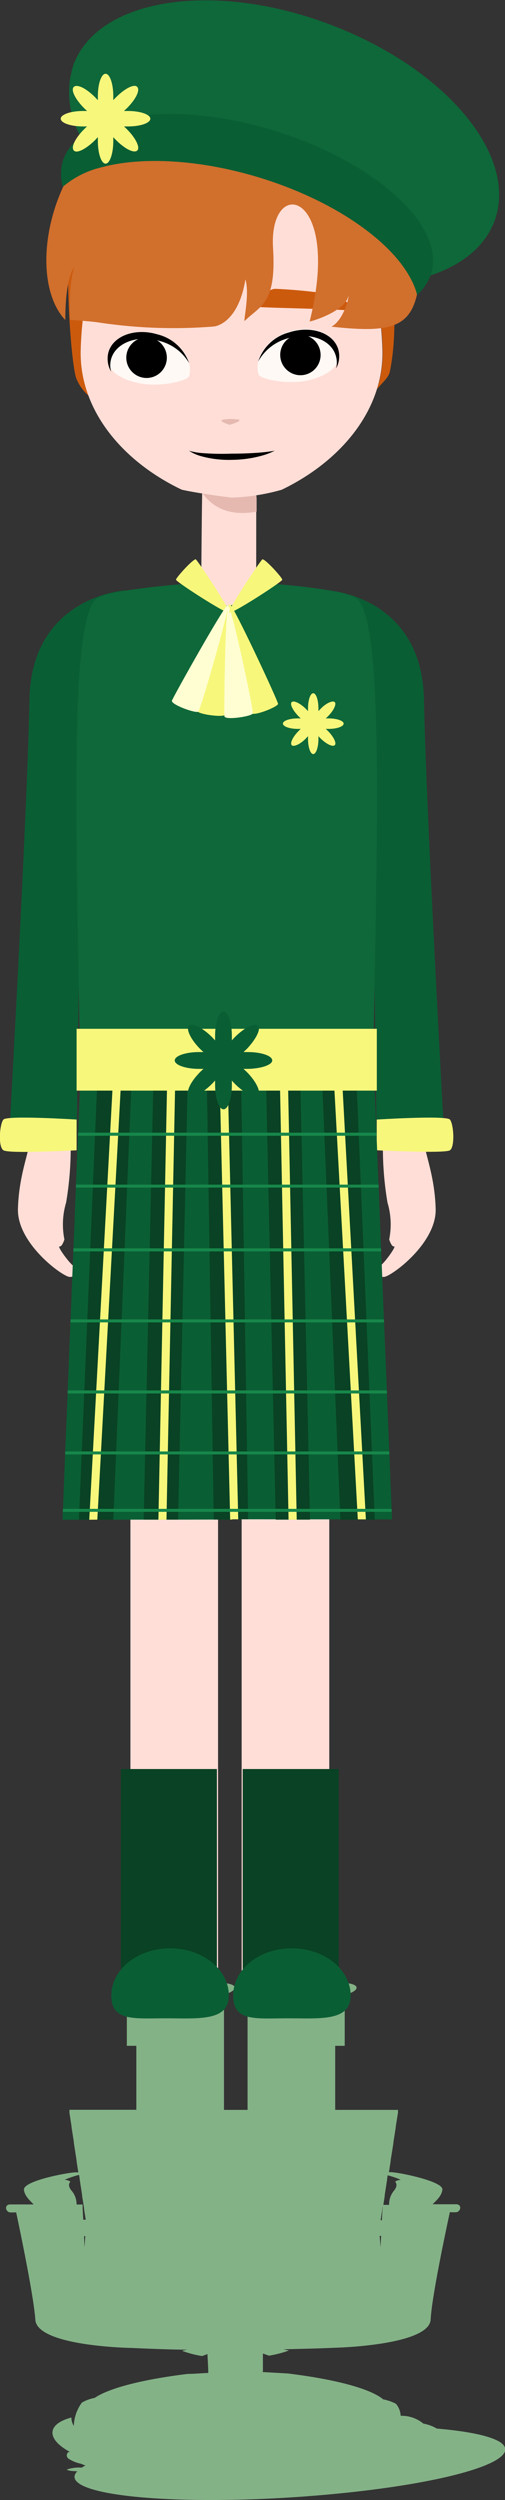 <svg xmlns="http://www.w3.org/2000/svg" viewBox="0 0 56.3 278.19"><rect x="0" y="0" width="56.3" height="278.19" fill="#333333" stroke="none"/><defs><style>.cls-1{fill:#84b287;}.cls-2{fill:#ffded7;}.cls-3{fill:#e5b9b0;}.cls-4{fill:#cc5a0d;}.cls-5{fill:#fff9f5;}.cls-6{fill:#0a5e34;}.cls-7{fill:#f7f77c;}.cls-8{fill:#094224;}.cls-9{fill:#d16f2c;}.cls-10{fill:#0e6839;}.cls-11{fill:#fffed2;}.cls-12{fill:#17874a;}</style></defs><title>child-scotland</title><g id="Calque_2" data-name="Calque 2"><g id="CHILD"><path class="cls-1" d="M37.22,277.52c-13,1.24-25.69.71-28.41-1.17-.61-.43-.65-.89-.19-1.36-.7,0-1.16-.11-1.16-.19a3.94,3.94,0,0,1,1.64-.21l.42-.25a3.35,3.35,0,0,1-.47-.18,4,4,0,0,1-1.41-.57.45.45,0,0,1,0-.74l.17,0c-2.66-1.44-2.62-3.1.15-3.84a1.68,1.68,0,0,0,.27.93,4.62,4.62,0,0,1,.9-2.59,4.53,4.53,0,0,1,1.42-.52h0c1.67-1.13,5.49-2.07,10.36-2.67h0c.61,0,1.46-.07,2.31-.11,0-.47-.07-1.54-.09-2.1-.33.13-.57.21-.61.22a11.7,11.7,0,0,1-2.22-.58,5,5,0,0,1,.6-.13c-1.75,0-4.24-.1-6.24-.19v0s-10.52-.16-10.72-3.14c-.18-2.66-1.79-10.32-2.14-11.95a6.09,6.09,0,0,1-.75,0c-.42-.13-.58-.78,0-.88.21,0,1.34,0,2.7,0-.32-.35-1-.9-1.08-1.63-.1-1,4.93-1.93,5.75-1.94h.31l-.19-1.22,0-.09-.3-1.94v-.09l-.26-1.66,0-.08-.24-1.56V235l0-.23H15.2v-7.12H14.14v-5.74c-.67-.21-1.07-.46-1.07-.73,0-.75,2.48-.66,6.1-.66s7-.09,7,.66c0,.29-.45.55-1.2.77v12.83H27.6V221.87c-.59-.2-.94-.44-.94-.69,0-.75,2.48-.66,6.09-.66s7-.09,7,.66c0,.3-.5.58-1.32.81v5.66H37.37v7.13h7l0,.22v.08l-.25,1.56v.08l-.26,1.66v.09l-.31,1.94v.09l-.19,1.21h.21c.81,0,5.84,1,5.75,1.94-.07.73-.76,1.28-1.09,1.63,1.36,0,2.49,0,2.7,0,.59.1.42.75,0,.88a6.47,6.47,0,0,1-.78,0c-.35,1.64-2,9.3-2.14,11.95s-9,3.09-10.5,3.13c-1.89.09-4.22.14-5.91.18l.61.13a11.91,11.91,0,0,1-2.22.58l-.68-.24v1.6h0l0,.35a.16.16,0,0,1-.05.11h0l2.82.16h0c5.17.63,9.17,1.66,10.64,2.88h0a5.49,5.49,0,0,1,1.42.49,2.25,2.25,0,0,1,.53,1.34,3.83,3.83,0,0,1,2.53.87h0a4.44,4.44,0,0,1,1.49.55c3.51.3,6.08.83,7.14,1.56C58.5,273.76,50.19,276.29,37.22,277.52Zm5.2-27.45.07-1.27h-.16Zm-33,0,.09-1.24H9.37Zm33.2-4.3v.09l-.19,1.2h.14l.08-1.31h0v-.28Zm-33,22.15,0-.06Zm.16-.35,0,0Zm.3-.34h0ZM7.29,242.58a.86.86,0,0,1,.56.2s-.45.35.18,1.05a2.35,2.35,0,0,1,.51,1.48h.67v.4L9.28,247h.28l-.19-1.2,0-.09-.22-1.39v-.09l-.27-1.74v-.08l-.07-.4C8.19,242.16,7,242.59,7.29,242.58Zm36.58,1.25c.62-.7.18-1.05.18-1.05a.85.85,0,0,1,.55-.2c.25,0-.77-.37-1.38-.52l-.06.38v.08l-.27,1.74,0,.09-.15,1h.64A2.42,2.42,0,0,1,43.87,243.83Zm-.59,24.1a.76.76,0,0,1,0,.3A.76.76,0,0,0,43.28,267.93Zm-.31-.57Zm.2.28s0,0,0,.06S43.18,267.66,43.17,267.64Z"/><path class="cls-2" d="M28.56,64.52c0,1.81,3.21,4.18,2.07,4.16l-5.09,9.21-3.73-9.21c-1.15,0,.62-2.45.63-4.25,0,0,.07-10.11.13-10.39.19-1,.71-.07,1.35-.4a1.39,1.39,0,0,1,.66-.15h.51l1.48,0c.84,0,2,1.6,2,1.6Z"/><path class="cls-3" d="M28.61,55.59l0,1.35c-2,.35-4.37.2-6-2a4.87,4.87,0,0,1-.66-1.18s.82-.09,2-.19l1.16-.1h0l1.48,0A2.06,2.06,0,0,1,28.61,55.59Z"/><path class="cls-4" d="M42.64,22.44C41,12.74,32.44,14,25.8,14.12S11.35,18.88,9,20.9s-1.24,19-.51,21.16a5,5,0,0,0,1.42,2A13.41,13.41,0,0,1,9,38.79c.36-10.27,4.52-21,14.71-21.81a46.57,46.57,0,0,1,5.83.21c9,1.72,12.78,11.88,13.12,21.6a13.28,13.28,0,0,1-.62,4.5c.53-.66,1.27-1.24,1.42-1.93C44.24,37.55,44.24,32.13,42.64,22.44Z"/><path class="cls-2" d="M42.63,38.79c-.34-9.72-4.08-19.88-13.12-21.6a44.58,44.58,0,0,0-5.83-.2C13.49,17.75,9.33,28.52,9,38.79c-.24,6.69,4.53,12.49,11.26,15.7h0c1.76.41,5.53.88,5.53.88h.09a23.09,23.09,0,0,0,5.52-.87h0C38.1,51.28,42.87,45.48,42.63,38.79Z"/><path class="cls-5" d="M21.09,41.84c-.14.53-3.21,1.29-5.58.8-2.53-.53-3.93-1.68-3.38-3.5s3-2.69,5.47-1.94S21.56,40,21.09,41.84Z"/><circle cx="16.34" cy="39.8" r="2.26"/><path d="M12.4,39.91c.55-1.82,3-2.69,5.47-1.95a5.37,5.37,0,0,1,3.21,2.44,5,5,0,0,0-3.51-3.19c-2.47-.74-4.92.13-5.47,1.95a2.86,2.86,0,0,0,.29,2.2A2.65,2.65,0,0,1,12.4,39.91Z"/><path class="cls-5" d="M28.82,41.66c.15.52,3.23,1.2,5.58.65s3.86-1.78,3.26-3.58-3.06-2.61-5.5-1.8S28.3,39.84,28.82,41.66Z"/><ellipse cx="33.49" cy="39.5" rx="2.25" ry="2.26" transform="translate(-10.58 12.3) rotate(-18.03)"/><path d="M37.41,39.5c-.59-1.8-3.06-2.61-5.5-1.8a5.38,5.38,0,0,0-3.12,2.52A4.92,4.92,0,0,1,32.19,37c2.44-.81,4.9,0,5.5,1.8a2.84,2.84,0,0,1-.22,2.2A2.65,2.65,0,0,0,37.41,39.5Z"/><path class="cls-4" d="M21.18,34.14s-.78-2-2-2a57.84,57.84,0,0,0-6.43.64,6.11,6.11,0,0,0-2.58,1.86C10.52,34.4,20.89,34.26,21.18,34.14Z"/><path class="cls-4" d="M28.71,34.14s.78-2,2-2a57.84,57.84,0,0,1,6.43.64,6.11,6.11,0,0,1,2.58,1.86C39.37,34.4,29,34.26,28.71,34.14Z"/><path class="cls-3" d="M24.89,46.69a5.63,5.63,0,0,1,1.73,0c.44.16-1,.58-1,.58S24.19,46.86,24.89,46.69Z"/><path d="M30.63,50.15a7.24,7.24,0,0,1-1.35.53,12.93,12.93,0,0,1-3.44.49,11.58,11.58,0,0,1-3.46-.42,4.5,4.5,0,0,1-1.31-.6,6.46,6.46,0,0,0,1.38.26,29.2,29.2,0,0,0,3.38.07c1.32,0,2.52-.06,3.39-.14S30.63,50.15,30.63,50.15Z"/><path class="cls-2" d="M7.87,126.7a36.52,36.52,0,0,1-.5,7.12,8.48,8.48,0,0,0-.19,4.1s-.25.84-.55.78,1.23,2.09,1.68,2.23.25,1.22-.56,1.16S1.9,138.36,2,134.53s1.31-6.42,1.24-7.42S7.87,126.7,7.87,126.7Z"/><path class="cls-2" d="M42.7,126.7a36.52,36.52,0,0,0,.5,7.12,8.48,8.48,0,0,1,.19,4.1s.25.84.55.78-1.23,2.09-1.68,2.23-.25,1.22.56,1.16,5.85-3.73,5.75-7.56-1.31-6.42-1.24-7.42S42.7,126.7,42.7,126.7Z"/><path class="cls-6" d="M14,65.69s-10.52.6-10.72,12.2-2.21,47.78-2.21,47.78l7.48.79.64-46.17Z"/><path class="cls-6" d="M36.55,65.69s10.52.6,10.72,12.2,2.21,47.78,2.21,47.78l-7.49.79-.63-46.17Z"/><path class="cls-7" d="M8.54,128S1,128.41.38,128s-.42-2.93,0-3.42,8.16,0,8.16,0Z"/><path class="cls-7" d="M42,128s7.58.38,8.16,0,.42-2.93,0-3.42-8.16,0-8.16,0Z"/><rect class="cls-2" x="14.54" y="142.17" width="9.77" height="78.78"/><rect class="cls-2" x="26.94" y="142.17" width="9.77" height="78.78"/><rect class="cls-8" x="13.48" y="196.85" width="10.7" height="25.2"/><path class="cls-6" d="M25.51,222.05c0,2.9-3.39,2.54-7,2.54s-6.1.36-6.1-2.54,2.93-5.25,6.55-5.25S25.51,219.15,25.51,222.05Z"/><rect class="cls-8" x="27.06" y="196.85" width="10.7" height="25.2"/><path class="cls-6" d="M39.09,222.05c0,2.9-3.38,2.54-7,2.54S26,225,26,222.05s2.93-5.25,6.54-5.25S39.09,219.15,39.09,222.05Z"/><path class="cls-9" d="M7.79,35.59s2.45.17,3.18.29a56,56,0,0,0,12.78.46c.38,0,2.83-.48,3.61-5.25.51,1.69-.29,4.82-.07,4.61,1.8-1.75,3.53-1.92,3.15-8.1-.5-8.18,7.73-6.35,4.08,8.17.22,0,4-1.12,4.34-2.89,0,.52-.65,2.81-1.91,3.47,7.13.78,9.36.06,9.81-5.53,1.52-19-9-16.61-9-16.61a5,5,0,0,1-4.15-.82c-5.55-4-16.12-2.61-19.57-.57C5.21,18,3,31.1,7.28,35.61c0-4.87,1-5.86,1-5.86C7.61,31.55,7.79,35.59,7.79,35.59Z"/><path class="cls-10" d="M55.13,24.59c-1.06,2.85-3.63,4.9-7.14,6.06a21.24,21.24,0,0,1-2.09.57c-2.16-4.36-8.65-8.92-17-11.47-6.76-2.05-13.22-2.34-17.68-1.11A18.89,18.89,0,0,1,9,15.21a10,10,0,0,1-.81-8c2.72-7.34,15.43-9.38,28.4-4.56S57.84,17.26,55.13,24.59Z"/><path class="cls-6" d="M48.07,30.43a2,2,0,0,1-.08.22,5.26,5.26,0,0,1-1.49,2.16,7.57,7.57,0,0,0-.6-1.59c-2.16-4.36-8.65-8.92-17-11.47-6.76-2.05-13.22-2.34-17.68-1.11A10.34,10.34,0,0,0,7,20.79a5.3,5.3,0,0,1,0-2.85,5.44,5.44,0,0,1,2-2.73c3.87-3,12.42-3.46,21.5-.7C41.8,18,49.69,25.09,48.07,30.43Z"/><path class="cls-7" d="M16.76,13.21c0-.47-1.11-.86-2.49-.86l-.45,0,.33-.31c1-1,1.49-2,1.15-2.37s-1.39.18-2.36,1.15c-.11.11-.22.22-.31.33,0-.14,0-.29,0-.45,0-1.37-.38-2.49-.86-2.49s-.86,1.12-.86,2.49c0,.16,0,.31,0,.45l-.31-.33c-1-1-2-1.49-2.37-1.15s.18,1.4,1.15,2.37l.33.31-.45,0c-1.38,0-2.49.39-2.49.86s1.11.86,2.49.86h.45c-.11.09-.22.2-.33.31-1,1-1.49,2-1.15,2.37s1.39-.19,2.37-1.16l.31-.33c0,.15,0,.3,0,.45,0,1.38.39,2.5.86,2.5s.86-1.12.86-2.5c0-.15,0-.3,0-.45.09.11.2.22.31.33,1,1,2,1.49,2.36,1.16s-.18-1.4-1.15-2.37c-.11-.11-.22-.22-.33-.31h.45C15.65,14.07,16.76,13.69,16.76,13.21Z"/><path class="cls-10" d="M39.79,66.63c-1.41-1.22-11.15-1.79-11.15-1.79s-1.5,2.56-3.31,2.56a2.93,2.93,0,0,1-2.9-2.57s-10.4.7-11.69,1.8c-3.26,2.8-2.12,28.9-1.64,61.3H41.43C41.9,96.57,43.09,69.45,39.79,66.63Z"/><path class="cls-7" d="M38.31,80.52c0-.32-.76-.58-1.69-.58h-.31a2.19,2.19,0,0,0,.23-.21c.66-.66,1-1.38.78-1.6s-1,.12-1.61.78l-.21.22c0-.1,0-.2,0-.3,0-.94-.26-1.69-.58-1.69s-.58.75-.58,1.69c0,.1,0,.2,0,.3l-.21-.22c-.66-.66-1.38-1-1.61-.78s.13.94.79,1.6a2.13,2.13,0,0,0,.22.21h-.31c-.93,0-1.68.26-1.68.58s.75.59,1.68.59h.31a2.13,2.13,0,0,0-.22.21c-.66.66-1,1.37-.79,1.6s1-.12,1.61-.78l.21-.22c0,.1,0,.2,0,.3,0,.93.26,1.69.58,1.69s.58-.76.58-1.69c0-.1,0-.2,0-.3l.21.22c.66.66,1.38,1,1.61.78s-.12-.94-.78-1.6a2.19,2.19,0,0,0-.23-.21h.31C37.55,81.11,38.31,80.85,38.31,80.52Z"/><path class="cls-7" d="M19.62,64.51c0-.24,2-2.43,2.22-2.26s3.91,5.67,3.7,5.92S19.62,64.74,19.62,64.51Z"/><path class="cls-7" d="M25.05,79.56c-.21.28-3.18-.07-3.12-.53s3.3-11.78,3.63-11.77S25.26,79.28,25.05,79.56Z"/><path class="cls-11" d="M22.1,79.19c-.27.22-3.08-.79-2.93-1.23s5.91-10.71,6.22-10.63S22.37,79,22.1,79.19Z"/><path class="cls-7" d="M31,78.33c-.05.34-2.83,1.45-3,1s-2.68-11.94-2.39-12.09S31,78,31,78.33Z"/><path class="cls-11" d="M28.18,79.4c-.14.32-3.09.77-3.16.31s.11-12.23.43-12.31S28.31,79.08,28.18,79.4Z"/><path class="cls-7" d="M31.47,64.51c0-.24-2-2.43-2.23-2.26s-3.91,5.67-3.7,5.92S31.46,64.74,31.47,64.51Z"/><polygon class="cls-6" points="43.7 169.07 40.79 169.07 39.89 169.07 27.66 169.06 25.89 169.06 25.89 169.09 23.83 169.09 19.85 169.1 18.56 169.1 17.66 169.1 10.85 169.1 9.95 169.11 6.97 169.11 7 168.23 7.02 167.9 7.26 161.84 7.27 161.51 7.54 155.06 7.55 154.72 7.85 147.15 7.87 146.82 8.17 139.25 8.19 138.91 8.46 132.15 8.47 131.82 8.69 126.38 8.71 126.04 8.91 121 8.92 120.67 8.99 119.02 24.79 119.02 24.79 118.98 41.68 118.98 41.75 120.67 41.76 121 41.97 126.04 41.98 126.38 42.2 131.82 42.22 132.15 42.48 138.91 42.5 139.25 42.8 146.82 42.82 147.15 43.13 154.72 43.14 155.06 43.4 161.51 43.41 161.84 43.66 167.9 43.67 168.23 43.7 169.07"/><polygon class="cls-8" points="14.72 119.02 12.63 169.1 8.8 169.11 10.9 119.02 14.72 119.02"/><polygon class="cls-7" points="13.57 119.02 10.85 169.1 9.95 169.11 12.66 119.02 13.57 119.02"/><polygon class="cls-8" points="20.95 119.02 19.85 169.1 16.02 169.1 17.13 119.02 20.95 119.02"/><polygon class="cls-8" points="35.86 119.02 37.95 169.1 41.78 169.11 39.69 119.02 35.86 119.02"/><polygon class="cls-8" points="33.45 119.02 34.56 169.1 30.74 169.1 29.63 119.02 33.45 119.02"/><polygon class="cls-8" points="26.86 118.98 27.66 169.06 25.89 169.06 25.89 169.09 23.83 169.09 23.04 119.02 26.86 118.98"/><polygon class="cls-7" points="19.56 119.02 18.56 169.1 17.66 169.1 18.66 119.02 19.56 119.02"/><polygon class="cls-7" points="40.79 169.07 39.89 169.07 37.16 119.02 38.08 119.02 40.79 169.07"/><polygon class="cls-7" points="31.18 119.02 32.17 169.1 33.08 169.1 32.08 119.02 31.18 119.02"/><polygon class="cls-7" points="26.56 169.06 25.89 169.06 25.89 169.09 25.66 169.09 24.46 119.02 24.79 119.02 24.79 118.98 25.36 118.98 26.56 169.06"/><polygon class="cls-12" points="41.76 121 8.91 121 8.92 120.67 41.75 120.67 41.76 121"/><polygon class="cls-12" points="41.98 126.38 8.69 126.38 8.71 126.04 41.97 126.04 41.98 126.38"/><polygon class="cls-12" points="42.22 132.15 8.46 132.15 8.47 131.82 42.2 131.82 42.22 132.15"/><polygon class="cls-12" points="42.5 139.25 8.17 139.25 8.19 138.91 42.48 138.91 42.5 139.25"/><polygon class="cls-12" points="42.82 147.15 7.85 147.15 7.87 146.82 42.8 146.82 42.82 147.15"/><polygon class="cls-12" points="43.14 155.06 7.54 155.06 7.55 154.72 43.13 154.72 43.14 155.06"/><polygon class="cls-12" points="43.41 161.84 7.26 161.84 7.27 161.51 43.4 161.51 43.41 161.84"/><polygon class="cls-12" points="43.67 168.23 7 168.23 7.02 167.9 43.66 167.9 43.67 168.23"/><rect class="cls-7" x="8.54" y="114.48" width="33.47" height="6.88"/><path class="cls-6" d="M30.35,118c0-.51-1.21-.93-2.71-.93l-.49,0,.36-.34c1-1.06,1.62-2.21,1.25-2.58s-1.52.2-2.58,1.26q-.18.18-.33.36c0-.16,0-.33,0-.5,0-1.49-.42-2.71-.93-2.71s-.94,1.22-.94,2.71c0,.17,0,.34,0,.5l-.34-.36c-1.06-1.06-2.21-1.62-2.57-1.26s.19,1.52,1.25,2.58l.36.34-.49,0c-1.5,0-2.71.42-2.71.93s1.21.94,2.71.94l.49,0-.36.34c-1.06,1.06-1.62,2.21-1.25,2.58s1.51-.2,2.57-1.26l.34-.36c0,.16,0,.33,0,.49,0,1.5.42,2.71.94,2.71s.93-1.21.93-2.71c0-.16,0-.33,0-.49q.15.18.33.36c1.06,1.06,2.22,1.62,2.58,1.26s-.2-1.52-1.25-2.58l-.36-.34.49,0C29.14,118.91,30.35,118.49,30.35,118Z"/></g></g></svg>